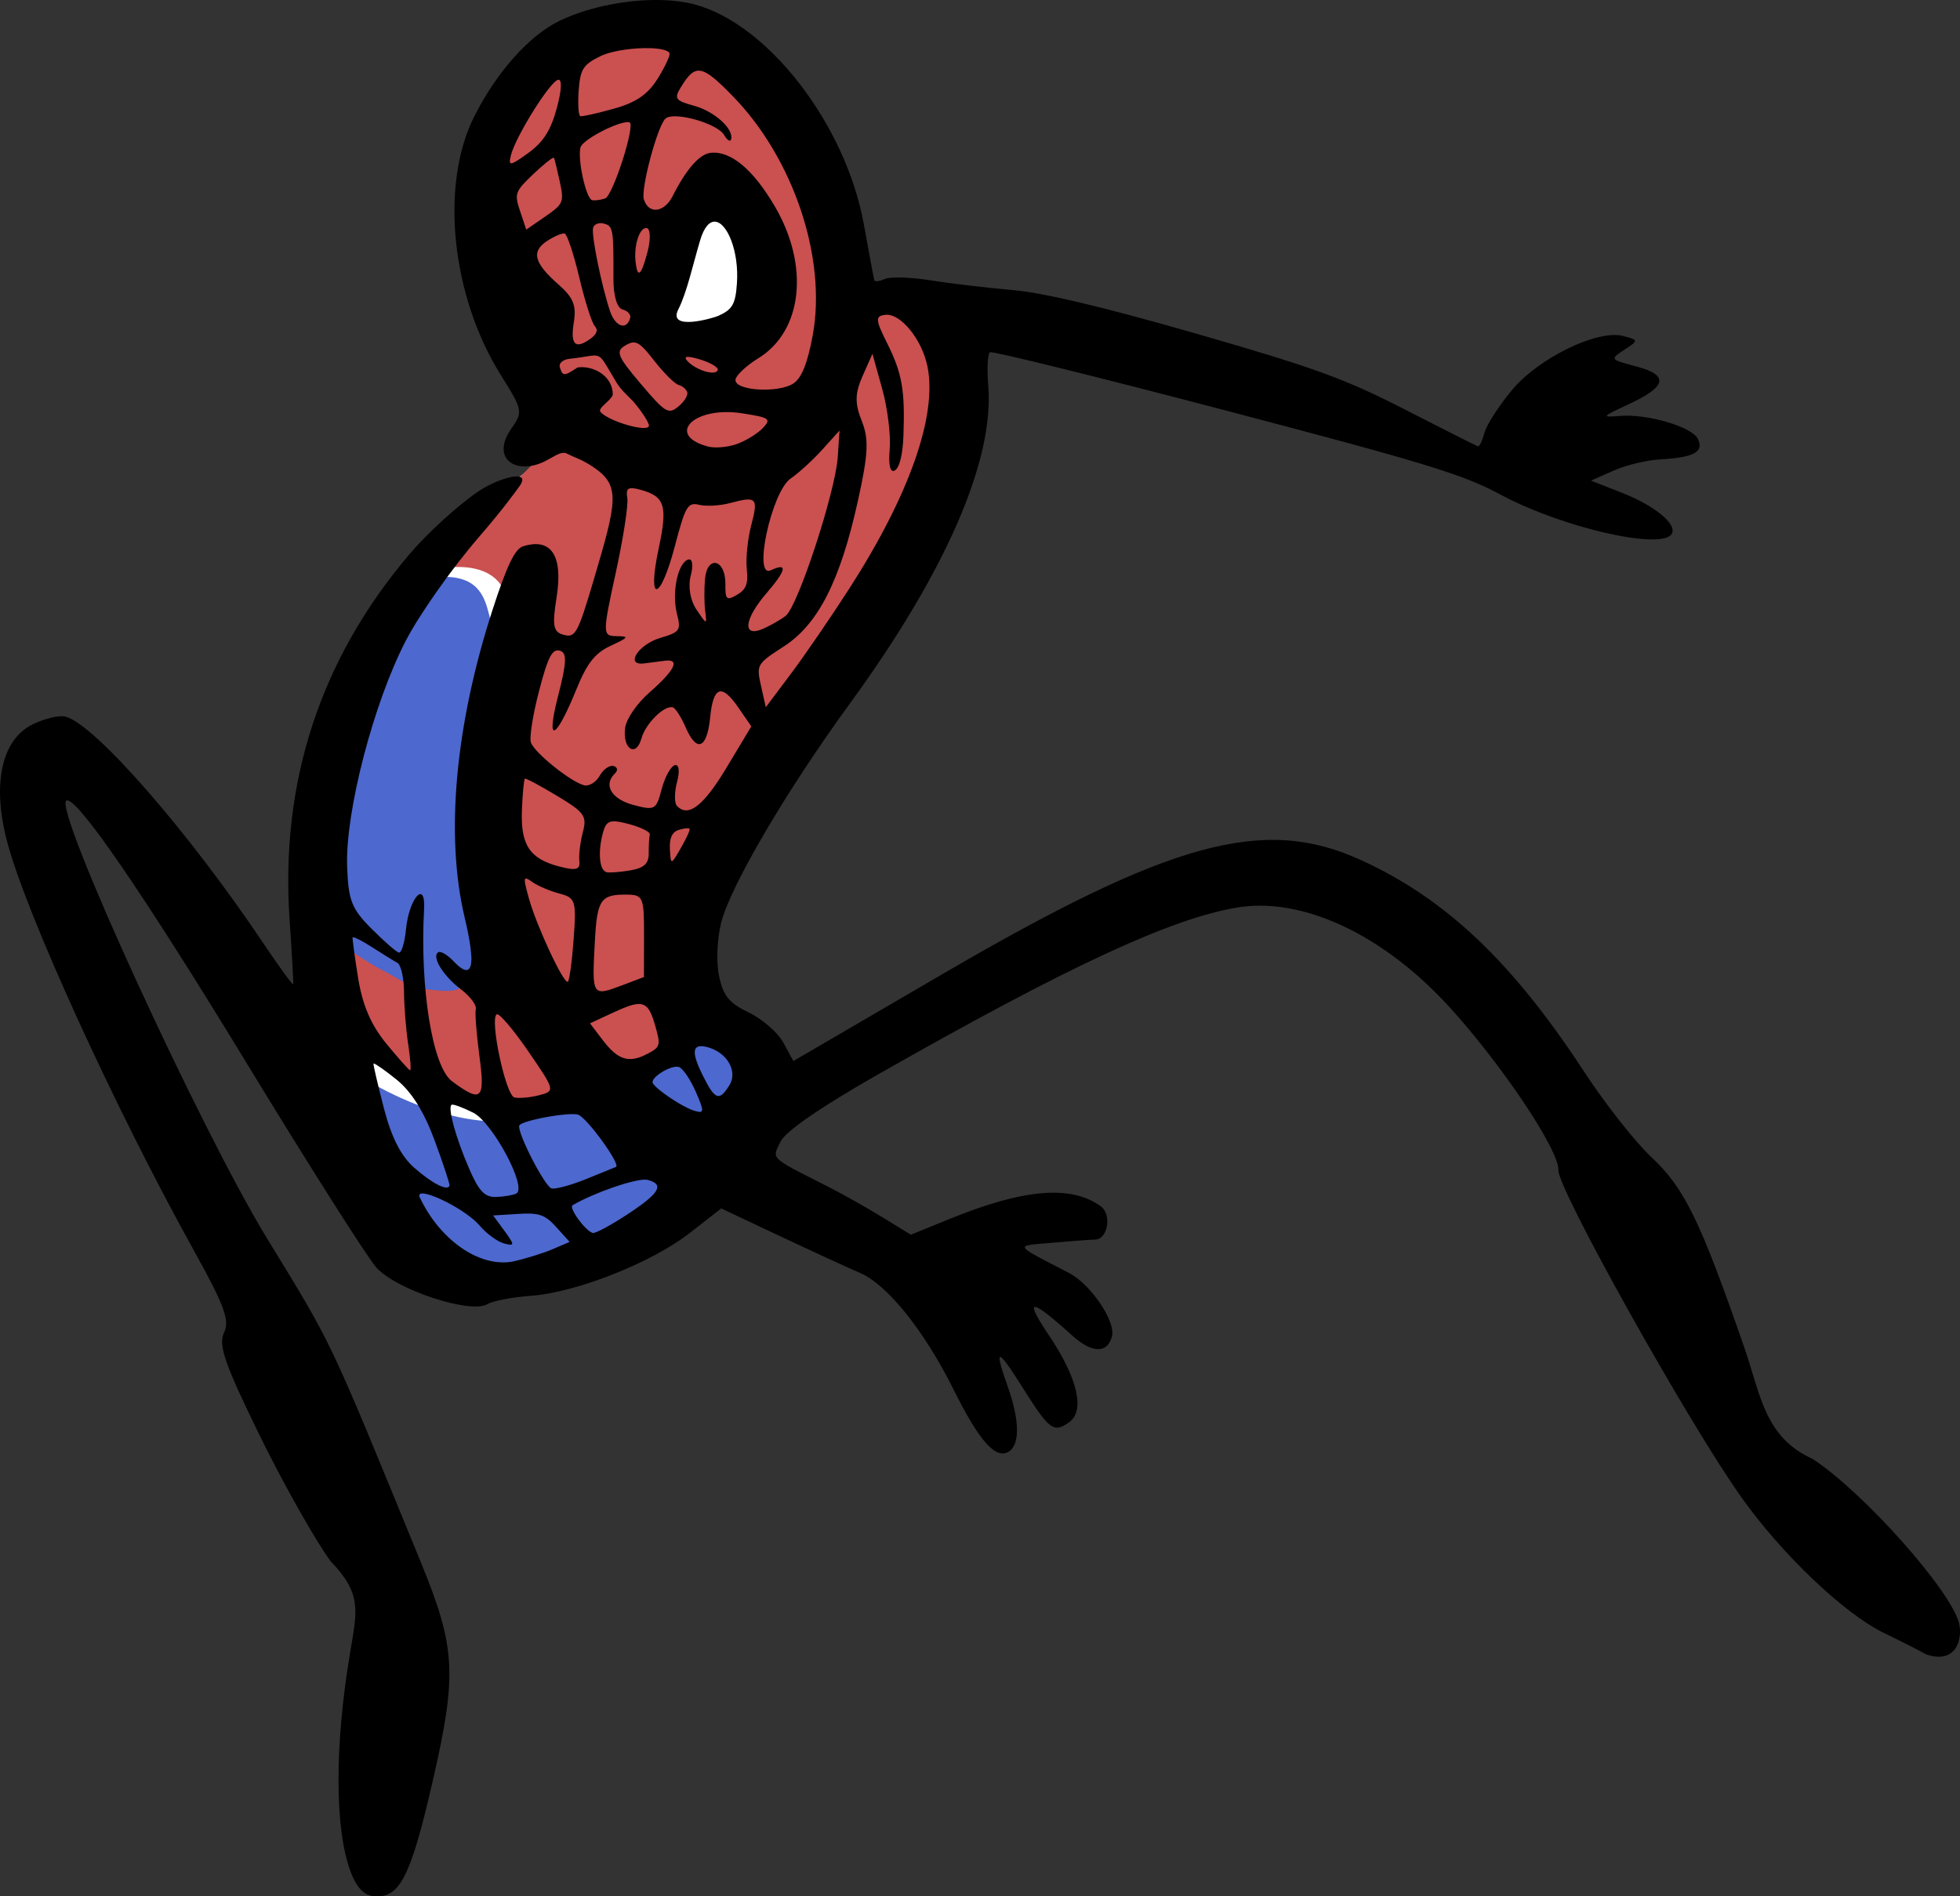 <svg xmlns="http://www.w3.org/2000/svg" width="318.639mm" height="308.377mm" viewBox="0 0 318.639 308.377">
    <rect x="0" y="0" width="318.639" height="308.377" fill="#333333" stroke="none"/>
    <path d="m -5496.44,851.383 c -8.713,-11.316 -15.096,-44.85 -13.682,-67.412 1.414,-22.563 20.981,-48.771 24.574,-51.075 3.592,-2.304 15.593,-11.935 15.593,-11.935 0,0 -15.86,-17.782 -14.14,-38.9 1.72,-21.118 24.17,-31 31.916,-27.345 7.747,3.656 14.556,7.706 21.588,19.984 7.032,12.279 6.028,24.433 6.028,24.433 0,0 14.112,-3.659 17.246,6.797 3.134,10.456 -3.15,28.418 -16.75,47.742 -13.6,19.324 -24.754,37.796 -25.175,45.259 -0.42,7.464 -0.879,10.868 4.93,14.961 5.809,4.093 12.688,9.08 2.752,20.808 -9.937,11.728 -12.572,15.842 -27.994,21.009 -15.421,5.167 -26.886,-4.328 -26.886,-4.328 z" fill="#fff" transform="translate(216.737,-8.562) translate(5345.425,-640.965)"/>
    <path d="m -5509.305,796.748 1.81,20.356 c 0,0 7.239,7.864 18.764,10.486 11.524,2.622 16.093,1.23 26.388,-1.684 10.296,-2.914 14.358,-6.252 14.358,-6.252 0,0 -4.104,-9.18 -2.423,-18.679 1.68,-9.5 35.458,-57.967 36.923,-60.797 1.465,-2.831 6.204,-25.901 5.17,-34.741 -1.034,-8.84 -16.247,-6.302 -16.247,-6.302 0,0 -5.75,-51.295 -33.462,-46.939 -27.712,4.356 -26.248,30.286 -26.205,35.831 0.043,5.545 12.687,32.935 12.687,32.935 l -21.381,21.521 c 0,0 15.192,-4.721 13.383,9.393 -1.81,14.114 -0.554,8.036 -0.452,24.28 0.103,16.243 2.127,33.5 2.127,33.5 -11.391,0.979 -21.423,-5.916 -31.439,-12.906 z" fill="#cb5050" transform="translate(216.737,-8.562) translate(5345.425,-640.965)"/>
    <path d="m -7820.559,4503.254 c -6.224,0.02 -13.966,1.173 -23.643,3.879 -44.237,12.372 -63.329,187.4 -61.912,205.103 0,0 32.453,24.679 46.381,31.762 13.928,7.083 16.879,11.323 31.584,12.721 14.705,1.398 19.985,1.538 23.609,-12.953 3.625,-14.492 -8.802,-132.803 2.537,-148.273 11.339,-15.47 12.457,-55.764 9.143,-68.205 -2.589,-9.72 -5.469,-24.104 -27.699,-24.033 z m 146.203,281.555 c 0,0 -52.499,44.763 -98.311,51.682 -45.811,6.918 -99.971,-22.349 -126.609,-47.318 0,0 -0.301,59.286 20.742,94.422 21.044,35.136 33.787,71.365 98.871,56.891 65.084,-14.475 117.949,-57.676 132.412,-78.772 14.463,-21.095 12.094,-50.494 4.488,-61.715 -7.606,-11.221 -31.594,-15.189 -31.594,-15.189 z" transform="translate(216.737,-8.562) translate(5345.425,-640.965) matrix(0.265,0,0,0.265,-3417.479,-450.031)" fill="#4d68ce"/>
    <path d="m -5454.308,701.5 c 0,0 3.755,-16.535 6.175,-19.176 2.421,-2.641 8.615,0.738 9.396,8.731 0.781,7.993 -0.818,11.342 -6.27,13.928 -5.452,2.585 -9.301,-3.482 -9.301,-3.482 z" fill="#fff" transform="translate(216.737,-8.562) translate(5345.425,-640.965)"/>
    <path d="m -5454.322,649.549 c -5.452,-0.201 -11.916,1.01 -16.785,3.318 -4.971,2.357 -10.413,8.466 -14.023,15.743 -5.538,11.163 -3.625,29.186 4.461,42.029 3.495,5.551 3.557,5.885 1.591,8.651 -3.454,5.006 1.107,7.756 5.984,4.99 1.381,-0.75 2.269,-1.384 3.073,-1.001 l 0.735,0.35 c 0.804,0.383 1.843,0.687 3.527,1.815 4.533,3.036 3.924,5.527 0.089,18.474 -2.55,8.609 -2.95,9.341 -4.833,8.846 -1.726,-0.453 -1.913,-1.429 -1.17,-6.131 1.071,-6.777 -0.875,-9.713 -5.476,-8.26 -1.315,0.415 -2.65,3.216 -4.988,10.471 -6.041,18.739 -7.646,36.569 -4.488,49.864 1.914,8.055 1.309,10.431 -1.812,7.12 -0.969,-1.028 -2.079,-1.683 -2.467,-1.456 -1.155,0.675 0.749,3.807 3.658,6.017 1.493,1.134 2.602,2.589 2.434,3.227 -0.154,0.641 0.115,4.109 0.597,7.706 v -5.3e-4 c 0.944,7.039 0.326,7.594 -4.481,4.018 -3.161,-2.351 -5.226,-15.134 -4.524,-28.001 0.262,-4.796 -2.437,-1.777 -2.937,3.287 -0.217,2.207 -0.742,3.92 -1.165,3.809 -0.423,-0.111 -2.438,-1.875 -4.476,-3.92 -3.2,-3.21 -3.737,-4.588 -3.931,-10.087 -0.313,-8.878 4.299,-26.627 9.544,-36.726 2.23,-4.294 7.47,-11.73 11.797,-16.741 4.093,-4.74 6.082,-7.54 6.65,-8.321 2.144,-2.952 -3.3,-1.446 -6.588,0.753 -3.238,2.161 -8.29,6.754 -11.228,10.208 -14.527,17.079 -21.081,37.077 -19.523,59.571 0.38,5.485 0.64,10.163 0.579,10.395 -0.061,0.232 -2.26,-2.784 -4.886,-6.702 -12.182,-18.173 -27.352,-35.551 -32.129,-36.806 -0.987,-0.259 -3.384,0.304 -5.326,1.252 -5.06,2.469 -6.638,9.641 -4.184,19.015 3.067,11.717 17.48,43.294 30.344,66.483 5.034,9.073 5.897,11.425 4.934,13.441 -0.954,1.998 0.094,5.026 5.745,16.59 3.802,7.78 9.001,17.014 11.551,20.519 5.115,5.324 4.374,7.947 3.225,14.782 -2.576,15.32 -2.542,28.877 0.088,35.824 0.926,2.446 2.121,3.727 3.635,3.9 4.269,0.487 6.07,-2.985 9.67,-18.647 4.013,-17.46 3.779,-21.754 -1.95,-35.734 -15.176,-37.029 -14.153,-34.874 -24.948,-52.541 -10.906,-17.849 -34.797,-69.968 -32.649,-71.223 1.544,-0.902 12.419,14.931 29.266,42.61 10.144,16.666 19.65,31.653 21.125,33.305 3.223,3.609 15.261,7.594 18.041,5.971 0.923,-0.539 4.106,-1.154 7.073,-1.366 7.38,-0.529 19.631,-5.368 25.829,-10.202 l 5.134,-4.005 9.454,4.459 c 5.199,2.452 11.094,5.164 13.099,6.025 4.447,1.911 10.45,9.387 15.198,18.933 4.164,8.369 6.822,11.394 8.932,10.162 1.895,-1.107 1.859,-5.043 -0.097,-10.583 -2.314,-6.554 -1.744,-6.469 2.568,0.379 4.195,6.663 4.908,7.181 7.41,5.389 2.617,-1.873 1.381,-7.174 -3.298,-14.139 -4.141,-6.165 -3.07,-6.148 3.811,0.06 3.199,2.886 5.707,2.935 6.446,0.124 0.639,-2.434 -3.452,-8.479 -6.979,-10.31 -9.19,-4.772 -8.967,-4.37 -2.74,-4.915 3.089,-0.271 6.237,-0.507 6.997,-0.523 2.068,-0.046 2.728,-4.097 0.884,-5.422 -4.848,-3.485 -12.504,-2.839 -24.561,2.071 l -6.3,2.566 -4.604,-2.832 c -2.532,-1.558 -6.565,-3.826 -8.963,-5.039 -9.474,-4.797 -9.03,-4.375 -7.626,-7.25 0.838,-1.716 6.475,-5.605 15.903,-10.971 30.765,-17.511 47.481,-25.285 58.288,-27.107 10.623,-1.791 23.754,4.344 34.514,16.124 8.551,9.362 17.922,23.38 17.756,26.562 -0.157,3 21.153,41.114 29.741,53.195 6.636,9.335 16.723,18.935 23.203,22.083 2.993,1.454 6.105,3.033 6.918,3.509 5.059,1.613 5.818,-2.818 5.293,-5.041 -1.268,-5.329 -15.544,-21.372 -23.822,-26.774 -7.861,-3.56 -8.444,-10.455 -11.109,-18.134 -7.186,-20.707 -9.727,-25.912 -15.106,-30.949 -2.627,-2.46 -7.522,-8.676 -10.879,-13.814 -11.733,-17.958 -22.579,-28.237 -36.444,-34.54 -15.744,-7.157 -30.851,-3.021 -67.919,18.595 l -24.245,14.139 -1.617,-2.98 c -0.89,-1.639 -3.417,-3.846 -5.616,-4.905 -3.236,-1.559 -4.161,-2.696 -4.854,-5.972 -0.471,-2.225 -0.302,-6.161 0.376,-8.745 1.586,-6.046 10.696,-21.536 20.896,-35.529 15.597,-21.396 23.501,-39.568 22.497,-51.718 -0.228,-2.752 -0.099,-5.188 0.285,-5.413 0.384,-0.224 17.638,4.041 38.342,9.478 32.352,8.497 38.616,10.412 44.561,13.623 9.922,5.36 26.175,9.127 27.912,6.468 0.998,-1.529 -2.672,-4.588 -8.035,-6.697 l -5.065,-1.993 3.627,-1.613 c 1.995,-0.888 5.382,-1.712 7.526,-1.833 5.56,-0.313 7.219,-1.192 6.234,-3.306 -0.935,-2.007 -8.252,-4.156 -12.812,-3.763 -2.927,0.253 -2.815,0.112 1.526,-1.901 6.275,-2.91 6.624,-4.744 1.177,-6.175 -4.201,-1.103 -4.229,-1.144 -1.868,-2.686 2.337,-1.526 2.333,-1.582 -0.181,-2.242 -4.166,-1.094 -13.762,3.581 -18.113,8.824 -2.107,2.54 -4.115,5.655 -4.448,6.925 -0.339,1.269 -0.809,2.256 -1.048,2.194 -0.237,-0.062 -5.58,-2.755 -11.873,-5.983 -9.767,-5.011 -14.727,-6.815 -33.888,-12.329 -15.183,-4.369 -24.878,-6.67 -29.959,-7.109 -4.131,-0.357 -10.118,-1.067 -13.304,-1.577 -3.186,-0.51 -6.505,-0.611 -7.376,-0.224 -0.871,0.387 -1.653,0.492 -1.734,0.234 -0.083,-0.259 -0.849,-4.346 -1.703,-9.084 -2.926,-16.234 -15.571,-32.65 -27.577,-35.802 -1.495,-0.393 -3.199,-0.617 -5.016,-0.684 z m -2.092,7.813 c 1.581,0.054 2.808,0.31 3.091,0.794 0.175,0.3 -0.673,2.146 -1.885,4.102 -1.619,2.614 -3.505,3.921 -7.118,4.934 -2.703,0.758 -5.17,1.311 -5.481,1.229 -0.311,-0.082 -0.436,-1.954 -0.278,-4.162 0.249,-3.479 0.721,-4.226 3.548,-5.604 1.869,-0.911 5.487,-1.382 8.123,-1.292 z m 7.747,3.656 c 1.246,-0.078 2.809,1.246 5.629,4.139 9.879,10.133 15.304,26.351 13.005,38.877 -0.803,4.376 -1.743,6.805 -2.998,7.746 -2.378,1.784 -10.038,1.296 -9.539,-0.608 0.194,-0.738 1.846,-2.257 3.672,-3.377 7.202,-4.415 8.369,-15.003 2.72,-24.676 -3.521,-6.03 -7.191,-9.097 -10.454,-8.738 -1.81,0.199 -3.962,2.65 -6.174,7.033 -1.371,2.715 -3.927,3.003 -4.684,0.528 -0.521,-1.702 2.195,-11.873 3.502,-13.116 1.31,-1.246 8.426,0.735 9.55,2.659 0.5,0.856 1.01,1.168 1.134,0.694 0.446,-1.699 -2.711,-4.551 -6.047,-5.461 -3.042,-0.83 -3.261,-1.15 -2.093,-3.054 1.029,-1.678 1.807,-2.586 2.776,-2.646 z m -22.796,1.486 c 0.695,-0.212 0.633,1.629 -0.171,4.572 -0.997,3.681 -2.177,5.539 -4.667,7.344 -2.964,2.151 -3.277,2.181 -2.781,0.292 0.794,-3.053 6.246,-11.789 7.619,-12.209 z m 11.307,6.882 c 0.125,-0.003 0.234,0.008 0.325,0.032 1.052,0.276 -2.689,11.965 -3.964,12.386 -0.748,0.247 -1.696,0.368 -2.107,0.27 -0.988,-0.237 -2.399,-6.643 -1.89,-8.581 0.319,-1.215 5.764,-4.067 7.637,-4.106 z m -12.041,5.792 c 0.054,-0.016 0.089,-0.011 0.101,0.015 0.102,0.209 0.526,1.958 0.943,3.886 0.715,3.307 0.582,3.626 -2.347,5.646 l -3.104,2.14 -1.009,-3.01 c -0.951,-2.839 -0.829,-3.182 2.162,-6.026 1.526,-1.451 2.873,-2.541 3.253,-2.65 z m 26.286,10.396 c 1.954,0.122 3.926,4.806 3.55,10.065 -0.241,3.369 -0.729,4.216 -3.023,5.251 -0.945,0.407 -8.329,2.528 -6.496,-1.07 1.386,-2.72 2.407,-7.427 3.538,-11.21 0.659,-2.204 1.543,-3.091 2.431,-3.035 z m -18.671,0.245 c 0.19,-0.008 0.391,0.013 0.593,0.066 1.504,0.395 1.583,0.849 1.551,8.913 -0.011,2.807 0.578,4.816 1.482,5.053 0.826,0.217 1.387,0.829 1.247,1.36 -0.55,2.093 -2.426,1.475 -3.279,-1.08 -1.403,-4.207 -3.062,-12.383 -2.752,-13.565 0.116,-0.44 0.587,-0.723 1.158,-0.747 z m 7.393,0.792 c 0.07,-0.006 0.141,-5.3e-4 0.212,0.018 0.565,0.148 0.602,1.887 0.083,3.863 -1.023,3.896 -1.639,4.399 -1.947,1.594 -0.284,-2.583 0.599,-5.382 1.652,-5.475 z m -13.172,0.893 c 0.398,0.105 1.469,3.332 2.38,7.173 0.911,3.84 2.046,7.392 2.523,7.894 0.568,0.595 0.32,1.306 -0.713,2.045 v -5.3e-4 c -2.493,1.784 -3.299,0.97 -2.7,-2.727 0.435,-2.686 -0.099,-3.994 -2.489,-6.09 -3.991,-3.499 -4.481,-5.378 -1.849,-7.096 1.169,-0.763 2.451,-1.302 2.849,-1.197 z m 52.146,13.217 v 0 c 2.471,-0.272 5.936,3.991 6.834,8.407 1.616,7.95 -2.954,20.943 -12.688,36.077 v -5.3e-4 c -2.989,4.647 -7.271,10.896 -9.516,13.887 l -4.081,5.437 -0.782,-3.491 c -0.763,-3.403 -0.67,-3.564 3.68,-6.367 5.603,-3.61 9.189,-10.645 12.074,-23.687 1.699,-7.681 1.811,-10.048 0.617,-13.038 -1.131,-2.834 -1.099,-4.463 0.145,-7.266 l 1.604,-3.614 1.587,5.695 c 0.873,3.133 1.42,7.558 1.216,9.834 -0.231,2.57 0.088,3.87 0.842,3.43 0.755,-0.44 1.283,-2.574 1.394,-5.631 0.27,-7.42 -0.216,-10.189 -2.641,-15.038 -1.931,-3.86 -1.966,-4.45 -0.282,-4.635 z m -40.711,4.51 c 0.792,0.137 1.601,1.002 3.142,2.978 1.552,1.99 3.329,3.751 3.948,3.914 0.619,0.163 1.252,0.704 1.403,1.204 0.153,0.5 -0.507,1.546 -1.467,2.326 -1.601,1.302 -2.103,0.996 -6.104,-3.724 -3.809,-4.492 -4.122,-5.282 -2.481,-6.24 0.616,-0.36 1.085,-0.54 1.56,-0.457 z m -6.062,2.179 c 0.741,0.242 1.156,1.137 2.542,3.463 l 0.517,0.868 c 0.707,1.187 1.792,2.089 2.739,3.091 1.489,1.762 2.633,3.554 2.522,3.978 -0.25,1.05 -6.421,-0.728 -7.842,-2.257 -0.595,-0.64 1.437,-1.647 1.963,-2.788 0.075,-3.074 -3.138,-4.844 -5.717,-4.49 -2.218,1.476 -2.436,1.435 -2.886,-0.038 -0.202,-0.661 0.549,-1.281 1.669,-1.377 2.688,-0.283 3.754,-0.692 4.494,-0.45 z m 14.526,0.157 c 0.334,-0.047 1.02,0.084 2.054,0.396 1.724,0.519 3.045,1.292 2.934,1.715 -0.269,1.037 -3.506,0.095 -4.926,-1.432 -0.376,-0.405 -0.395,-0.631 -0.061,-0.679 z m 6.133,8.972 c 0.854,-0.019 1.77,0.037 2.733,0.186 4.561,0.704 4.851,0.902 3.482,2.376 -0.821,0.884 -2.704,2.056 -4.184,2.603 -1.481,0.547 -3.627,0.743 -4.77,0.433 -6.116,-1.656 -3.235,-5.468 2.739,-5.599 z m 18.651,3.002 -0.289,4.314 c -0.379,5.672 -6.497,24.322 -8.471,25.825 -0.85,0.647 -2.514,1.594 -3.697,2.106 -3.375,1.459 -3.085,-1.527 0.56,-5.768 3.286,-3.823 3.521,-5.062 0.712,-3.753 -2.938,1.368 0.146,-12.82 3.245,-14.931 1.279,-0.871 3.59,-2.981 5.133,-4.688 z m -33.608,9.375 v 0 c 0.306,0.022 0.694,0.102 1.176,0.232 4.058,1.094 4.524,2.568 3.028,9.586 -1.928,9.043 0.25,8.674 2.646,-0.449 1.7,-6.474 2.084,-7.122 3.946,-6.667 1.134,0.277 3.391,0.147 5.015,-0.289 4.328,-1.163 4.617,-0.864 3.45,3.578 -0.584,2.222 -0.912,5.431 -0.73,7.132 0.257,2.408 -0.095,3.34 -1.592,4.214 -1.699,0.992 -1.918,0.785 -1.89,-1.784 0.044,-4.028 -2.971,-4.726 -3.315,-0.768 -0.142,1.623 -0.125,3.973 0.036,5.222 0.289,2.241 0.271,2.238 -1.42,-0.269 -1.02,-1.511 -1.397,-3.748 -0.931,-5.522 0.453,-1.726 0.281,-2.828 -0.41,-2.616 -1.692,0.517 -2.705,5.385 -1.834,8.813 0.688,2.707 0.503,2.975 -2.718,3.934 -3.577,1.066 -5.785,4.546 -2.627,4.141 0.937,-0.12 2.47,-0.317 3.408,-0.437 2.513,-0.323 1.601,1.552 -2.495,5.128 -2.064,1.802 -3.782,4.29 -3.986,5.776 -0.474,3.431 1.768,4.906 2.646,1.74 0.672,-2.422 3.701,-5.43 5.099,-5.063 0.421,0.111 1.373,1.6 2.116,3.31 1.782,4.105 3.454,3.409 3.953,-1.644 0.503,-5.1 1.86,-5.586 4.58,-1.641 l 2.116,3.07 -4.02,6.697 c -3.764,6.271 -6.232,8.175 -8.077,6.235 -0.431,-0.452 -0.419,-2.208 0.026,-3.902 0.471,-1.792 0.31,-2.927 -0.384,-2.715 -0.656,0.201 -1.611,1.954 -2.121,3.897 -0.882,3.359 -1.106,3.486 -4.553,2.581 -3.614,-0.949 -4.992,-3.278 -3.039,-5.136 0.521,-0.496 0.415,-1.041 -0.236,-1.212 -0.651,-0.171 -1.667,0.55 -2.259,1.601 -0.592,1.052 -1.73,1.741 -2.53,1.531 -2.226,-0.585 -8.127,-5.346 -8.649,-6.978 -0.255,-0.798 0.34,-4.574 1.341,-8.385 1.427,-5.486 2.126,-6.849 3.344,-6.529 1.214,0.319 1.156,1.873 -0.249,7.342 -2.053,7.963 -0.455,7.36 3.001,-1.132 1.698,-4.172 2.996,-5.815 5.526,-6.994 2.976,-1.387 3.071,-1.544 0.951,-1.57 -2.27,-0.028 -2.275,-0.399 -0.125,-10.244 1.227,-5.618 2.077,-11.119 1.89,-12.225 -0.204,-1.204 -0.02,-1.658 0.899,-1.591 z m -17.534,47.237 c 0.164,-0.096 2.522,1.164 5.239,2.8 4.457,2.684 4.865,3.26 4.174,5.893 -0.422,1.605 -0.678,3.723 -0.57,4.706 0.156,1.415 -0.534,1.596 -3.31,0.867 -4.786,-1.257 -6.258,-3.512 -6.027,-9.235 0.108,-2.671 0.33,-4.935 0.494,-5.031 z m 14.329,6.933 c 0.585,-0.03 1.395,0.133 2.563,0.44 1.976,0.519 3.517,1.294 3.405,1.717 -0.104,0.425 -0.186,1.792 -0.176,3.037 0.01,1.691 -0.747,2.394 -2.992,2.781 -1.652,0.285 -3.395,0.415 -3.873,0.29 -1.143,-0.3 -1.423,-3.189 -0.609,-6.286 0.353,-1.346 0.706,-1.93 1.681,-1.979 z m 12.242,1.143 c 0.103,0.013 0.172,0.042 0.198,0.086 0.102,0.175 -0.544,1.584 -1.435,3.13 -1.606,2.785 -1.622,2.787 -1.771,0.166 -0.101,-1.778 0.369,-2.804 1.435,-3.13 0.654,-0.2 1.265,-0.292 1.574,-0.252 z m -26.469,8.168 c 0.171,-0.072 0.52,0.142 1.07,0.536 0.882,0.634 2.87,1.485 4.418,1.892 2.638,0.693 2.784,1.158 2.328,7.406 -0.267,3.667 -0.695,6.788 -0.949,6.937 -0.669,0.391 -5.059,-9.005 -6.322,-13.529 -0.615,-2.204 -0.829,-3.121 -0.544,-3.242 z m 16.529,2.609 c 2.581,0.039 2.741,0.435 2.729,6.721 l -0.013,6.68 -3.351,1.269 c -5.133,1.943 -5.118,1.966 -4.625,-7.14 0.365,-6.756 0.952,-7.595 5.26,-7.53 z m -44.558,6.932 c 0.333,0.005 1.603,0.666 3.07,1.613 1.677,1.083 3.529,2.225 4.114,2.537 0.586,0.312 1.076,2.464 1.087,4.783 0.012,2.319 0.319,6.146 0.682,8.505 0.363,2.359 0.494,4.245 0.287,4.191 -0.205,-0.054 -1.957,-2.029 -3.894,-4.389 -2.428,-2.959 -3.834,-6.234 -4.528,-10.549 -0.554,-3.441 -0.96,-6.435 -0.903,-6.652 0.01,-0.027 0.036,-0.04 0.083,-0.039 z m 46.237,10.859 v 0 c 1.533,-0.108 2.142,0.961 2.873,3.535 0.914,3.215 0.842,3.463 -1.329,4.589 -2.981,1.547 -4.736,0.989 -7.24,-2.302 l -2.039,-2.681 3.75,-1.744 c 1.812,-0.842 3.065,-1.332 3.985,-1.397 z m -22.889,1.666 c 0.388,-0.227 2.697,2.489 5.131,6.034 4.358,6.346 4.385,6.456 1.759,7.126 -1.467,0.375 -3.275,0.539 -4.017,0.366 -1.427,-0.334 -4.08,-12.822 -2.874,-13.526 z m 33.41,5.19 c 0.239,0.017 0.513,0.067 0.822,0.148 3.225,0.847 5.009,3.962 3.571,6.234 -1.657,2.619 -2.321,2.372 -4.304,-1.601 -1.712,-3.431 -1.761,-4.902 -0.089,-4.781 z m -53.358,2.83 c 0.382,0.113 1.883,1.173 3.629,2.579 2.447,1.97 4.463,5.178 6.192,9.852 1.41,3.812 2.508,7.142 2.44,7.399 -0.258,0.982 -2.808,-0.315 -5.786,-2.942 -2.104,-1.856 -3.669,-4.943 -4.879,-9.628 -0.98,-3.792 -1.74,-7.054 -1.689,-7.249 0.01,-0.024 0.038,-0.028 0.092,-0.011 z m 49.296,0.508 c 0.095,0.006 0.183,0.021 0.263,0.046 0.628,0.198 1.859,2.003 2.736,4.011 1.438,3.294 1.413,3.596 -0.264,3.093 -1.827,-0.548 -6.074,-3.372 -6.71,-4.461 -0.479,-0.82 2.548,-2.778 3.975,-2.689 z m -36.684,6.185 c 0.241,-0.141 1.819,0.439 3.506,1.289 3.167,1.595 8.822,12.194 7.013,13.143 -0.5,0.262 -1.975,0.514 -3.279,0.561 -1.859,0.067 -2.808,-0.925 -4.395,-4.598 -2.199,-5.088 -3.54,-9.989 -2.844,-10.395 z m 19.694,1.519 c 0.363,0.004 0.657,0.032 0.853,0.091 1.405,0.42 7.001,8.129 6.168,8.498 -0.299,0.132 -2.527,1.038 -4.953,2.014 -2.426,0.976 -4.911,1.643 -5.522,1.482 -1.082,-0.284 -5.569,-9.002 -5.253,-10.206 0.184,-0.702 6.163,-1.904 8.707,-1.878 z m 11.827,10.658 c 0.135,0.004 0.251,0.018 0.346,0.043 2.812,0.739 1.949,2.173 -3.417,5.684 -2.636,1.724 -5.112,3.05 -5.503,2.948 -1.203,-0.316 -3.968,-4.122 -3.283,-4.519 3.518,-2.039 9.832,-4.22 11.858,-4.156 z m -36.102,2.255 c 1.899,0.167 7.206,2.942 9.143,5.228 1.11,1.31 2.89,2.61 3.956,2.89 1.749,0.459 1.757,0.263 0.081,-2.021 l -1.857,-2.53 4.052,-0.251 c 3.432,-0.213 4.382,0.116 6.218,2.151 l 2.167,2.402 -2.775,1.189 c -1.526,0.654 -4.453,1.56 -6.503,2.012 -5.614,0.995 -11.89,-3.765 -14.993,-10.253 -0.376,-0.639 -0.121,-0.873 0.512,-0.817 z" transform="translate(216.737,-8.562) translate(5345.425,-640.965)"/>
</svg>